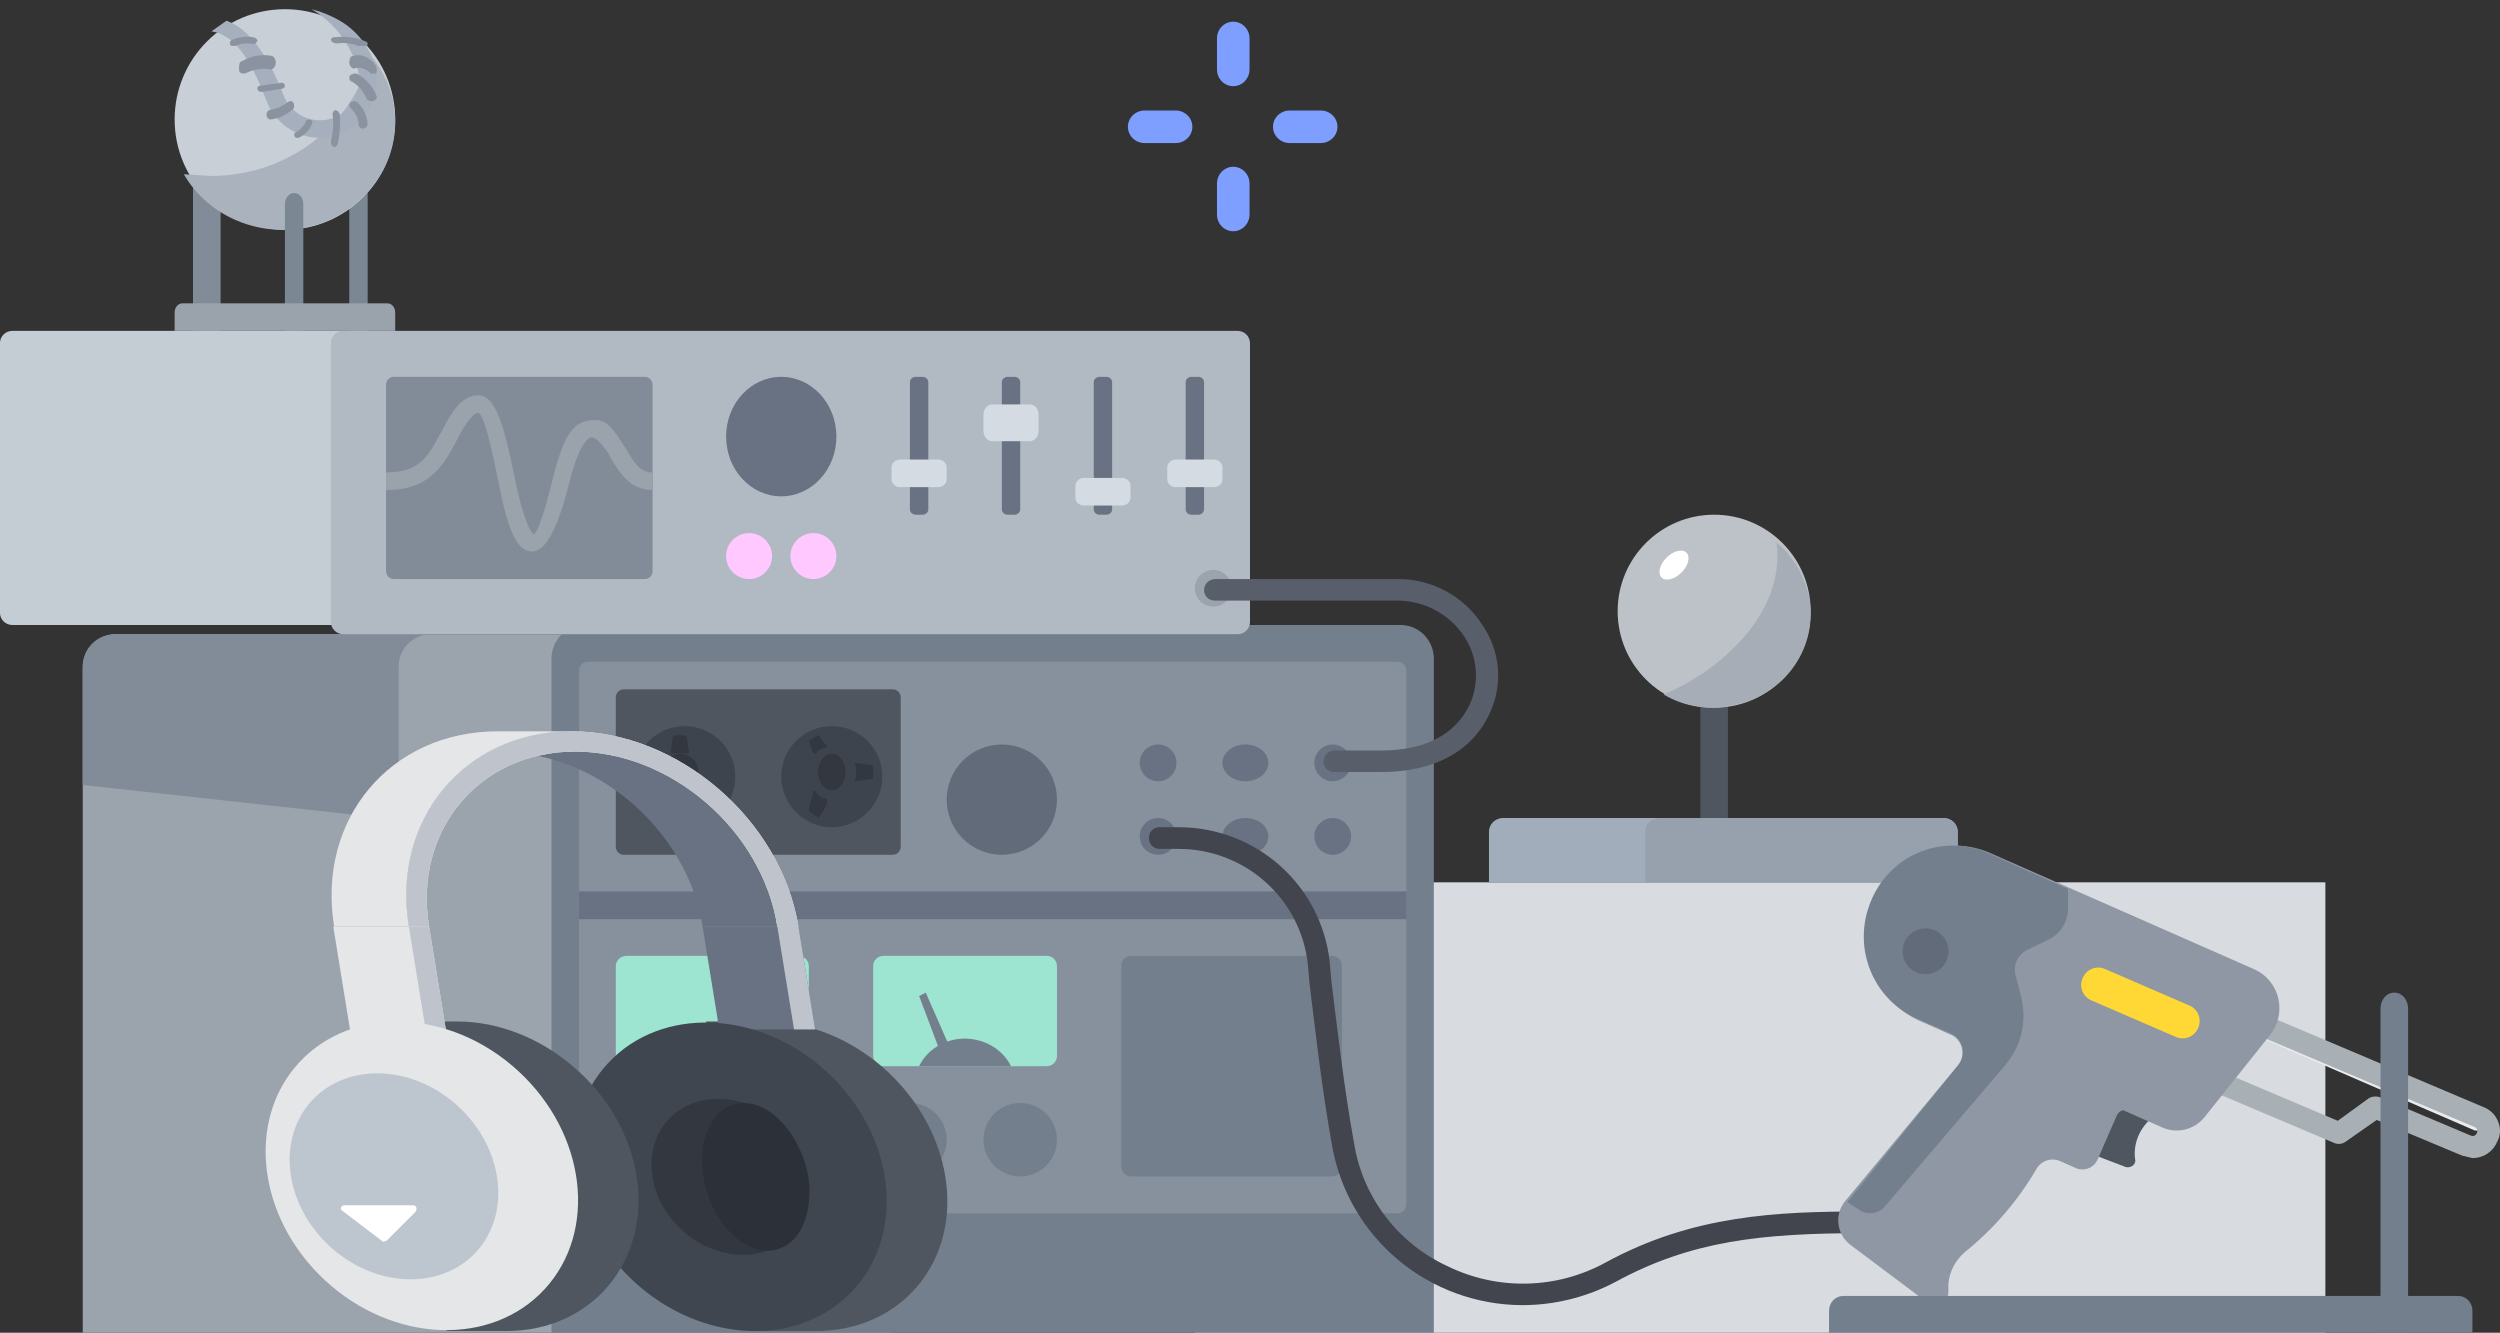 <svg fill="none" height="145" viewBox="0 0 272 145" width="272" xmlns="http://www.w3.org/2000/svg" xmlns:xlink="http://www.w3.org/1999/xlink"><rect x="0" y="0" width="272" height="145" fill="#333333" stroke="none"/><clipPath id="a"><path d="m0 0h272v145h-272z"/></clipPath><g clip-path="url(#a)"><path d="m253 96h-123v49h123z" fill="#d8dbdf"/><path d="m40 21h-2v15h2z" fill="#7c8794"/><path d="m24 20h-3v16h3z" fill="#828c98"/><path d="m31 25c6.627 0 12-5.373 12-12 0-6.627-5.373-12-12-12s-12 5.373-12 12c0 6.627 5.373 12 12 12z" fill="#c8cfd6"/><path d="m40.294 6c-.919 3.753-3.139 7.096-6.299 9.483-3.16 2.387-7.071 3.677-11.096 3.659l-2.899-.185c1.318 2.271 3.385 4.059 5.877 5.086 2.492 1.027 5.269 1.234 7.897.589 2.628-.645 4.959-2.106 6.628-4.154 1.669-2.048 2.583-4.568 2.598-7.167.02-2.665-.938-5.253-2.706-7.311z" fill="#aab3bd"/><path d="m32 21c.265 0 .52.125.707.348.188.223.293.525.293.841v13.811h-2v-13.811c0-.315.105-.618.293-.841.188-.223.442-.348.707-.348z" fill="#7c8794"/><path d="m188 76h-3v15h3z" fill="#4f5660"/><path d="m163.443 89h48.017c.409 0 .8.157 1.089.437.289.28.451.66.451 1.056v5.507h-51v-5.507c-.001-.38.148-.747.416-1.024.269-.278.636-.445 1.027-.469z" fill="#a1adba"/><path d="m180.532 89h30.936c.406 0 .796.157 1.083.437.288.28.449.66.449 1.056v5.507h-34v-5.507c0-.396.161-.776.449-1.056.287-.28.677-.437 1.083-.437z" fill="#97a1ae"/><path d="m186.5 77c5.799 0 10.5-4.701 10.5-10.5s-4.701-10.5-10.5-10.5-10.5 4.701-10.5 10.5 4.701 10.5 10.5 10.5z" fill="#bcc2c8"/><path d="m181 75.559c1.174.699 2.484 1.156 3.85 1.344 1.366.188 2.757.102 4.087-.252 1.351-.309 2.624-.873 3.747-1.66 1.122-.787 2.071-1.78 2.792-2.923.721-1.143 1.199-2.412 1.406-3.733.208-1.322.141-2.67-.197-3.967-.541-2.081-1.728-3.953-3.402-5.368 1.04 7.825-6.33 14.102-12.283 16.559z" fill="#a6adb6"/><path d="m182.944 62.295c.747-.747.989-1.716.541-2.165-.448-.448-1.418-.206-2.165.541-.747.747-.989 1.716-.541 2.165s1.418.206 2.165-.541z" fill="#fff"/><path d="m12.643 69h80.715c.966 0 1.893.381 2.576 1.06.683.679 1.067 1.599 1.067 2.559v72.381h-88v-72.381c0-.96.384-1.88 1.067-2.559.683-.679 1.61-1.06 2.576-1.06z" fill="#9ba3ad"/><path d="m47 69.001c-.471-.013-.939.068-1.378.238-.439.17-.838.425-1.176.75s-.606.714-.788 1.143-.277.891-.277 1.357v14.99c.002.215-.043.428-.131.624s-.218.372-.38.515c-.162.143-.354.25-.561.313-.207.064-.426.083-.642.056l-32.667-3.583v-12.916c-0-.466.094-.927.277-1.357.183-.429.451-.818.788-1.143.337-.325.737-.58 1.176-.75.439-.17.907-.251 1.378-.238z" fill="#828c98"/><path d="m156 145h-96v-73.333c0-.973.381-1.905 1.06-2.593.679-.688 1.599-1.074 2.559-1.074h88.762c.96 0 1.88.386 2.559 1.074.679.688 1.06 1.62 1.06 2.593z" fill="#747f8d"/><path d="m63.959 72h88.082c.254 0 .498.102.678.283s.281.427.281.683v24.035h-90v-24.035c0-.256.101-.502.281-.683.18-.181.424-.283.678-.283z" fill="#87919d"/><path d="m126 93c1.105 0 2-.895 2-2s-.895-2-2-2-2 .895-2 2 .895 2 2 2z" fill="#687282"/><path d="m135.5 93c1.381 0 2.5-.895 2.5-2s-1.119-2-2.5-2-2.5.895-2.5 2 1.119 2 2.5 2z" fill="#687282"/><path d="m145 93c1.105 0 2-.895 2-2s-.895-2-2-2-2 .895-2 2 .895 2 2 2z" fill="#687282"/><path d="m126 85c1.105 0 2-.895 2-2s-.895-2-2-2-2 .895-2 2 .895 2 2 2z" fill="#687282"/><path d="m135.5 85c1.381 0 2.5-.895 2.5-2s-1.119-2-2.5-2-2.5.895-2.5 2 1.119 2 2.5 2z" fill="#687282"/><path d="m145 85c1.105 0 2-.895 2-2s-.895-2-2-2-2 .895-2 2 .895 2 2 2z" fill="#687282"/><path d="m63 100h90v31.033c0 .257-.101.503-.281.684-.179.181-.423.283-.677.283h-88.084c-.254 0-.498-.102-.678-.283-.18-.181-.281-.427-.281-.684z" fill="#87919d"/><path d="m144.927 104h-21.854c-.593 0-1.073.475-1.073 1.061v21.878c0 .586.48 1.061 1.073 1.061h21.854c.593 0 1.073-.475 1.073-1.061v-21.878c0-.586-.48-1.061-1.073-1.061z" fill="#747f8d"/><path d="m153 97h-90v3h90z" fill="#687282"/><path d="m39.649 36h-38.299c-.746 0-1.351.588-1.351 1.313v29.374c0 .725.605 1.313 1.351 1.313h38.299c.746 0 1.351-.588 1.351-1.313v-29.374c0-.725-.605-1.313-1.351-1.313z" fill="#c5cdd4"/><path d="m37.336 69h97.328c.738 0 1.336-.606 1.336-1.354v-30.292c0-.748-.598-1.354-1.336-1.354h-97.328c-.738 0-1.336.606-1.336 1.354v30.292c0 .748.598 1.354 1.336 1.354z" fill="#b1b9c2"/><path d="m70.161 41h-27.322c-.464 0-.839.39-.839.871v20.259c0 .481.376.871.839.871h27.322c.464 0 .839-.39.839-.871v-20.259c0-.481-.376-.871-.839-.871z" fill="#828c98"/><path d="m57.903 60c-1.59 0-2.619-2.101-3.648-7.449-.655-3.247-1.59-7.641-2.245-7.641-.655 0-1.777 1.91-2.152 2.674-.374.764-.281.382-.281.573-1.59 2.961-3.181 5.157-7.577 5.157v-1.91c3.461 0 4.49-1.528 5.894-4.202l.281-.477c.748-1.528 1.964-3.725 3.836-3.725 1.871 0 2.806 3.056 4.023 9.168.935 4.489 1.684 5.635 1.964 5.921.281.286 1.029-1.433 2.152-6.017 1.123-4.584 2.152-6.017 3.836-6.303 1.684-.287 2.152.286 3.181 1.624l.935 1.433c.935 1.624 1.59 2.579 2.9 2.579v1.91c-2.526 0-3.648-2.006-4.584-3.534-.171-.43-.426-.82-.748-1.146-.561-.764-1.029-1.05-1.31-1.05-.281 0-1.31.477-2.432 4.966-1.123 4.489-2.432 7.449-4.023 7.449z" fill="#9aa2ac"/><path d="m85 54c3.314 0 6-2.91 6-6.5s-2.686-6.5-6-6.5-6 2.91-6 6.5 2.686 6.5 6 6.5z" fill="#687282"/><path d="m81.5 63c1.381 0 2.5-1.119 2.5-2.5s-1.119-2.5-2.5-2.5-2.5 1.119-2.5 2.5 1.119 2.5 2.5 2.5z" fill="#ffc9ff"/><path d="m88.5 63c1.381 0 2.5-1.119 2.5-2.5s-1.119-2.5-2.5-2.5-2.5 1.119-2.5 2.5 1.119 2.5 2.5 2.5z" fill="#ffc9ff"/><path d="m100.368 41h-.736c-.349 0-.632.263-.632.588v13.824c0 .325.283.588.632.588h.736c.349 0 .632-.263.632-.588v-13.824c0-.325-.283-.588-.632-.588z" fill="#687282"/><path d="m110.368 41h-.736c-.349 0-.632.263-.632.588v13.824c0 .325.283.588.632.588h.736c.349 0 .632-.263.632-.588v-13.824c0-.325-.283-.588-.632-.588z" fill="#687282"/><path d="m120.368 41h-.736c-.349 0-.632.263-.632.588v13.824c0 .325.283.588.632.588h.736c.349 0 .632-.263.632-.588v-13.824c0-.325-.283-.588-.632-.588z" fill="#687282"/><path d="m130.368 41h-.736c-.349 0-.632.263-.632.588v13.824c0 .325.283.588.632.588h.736c.349 0 .632-.263.632-.588v-13.824c0-.325-.283-.588-.632-.588z" fill="#687282"/><path d="m102.053 50h-4.106c-.523 0-.947.375-.947.839v1.323c0 .463.424.839.947.839h4.106c.523 0 .947-.375.947-.839v-1.323c0-.463-.424-.839-.947-.839z" fill="#d5dbe3"/><path d="m112.053 44h-4.106c-.523 0-.947.501-.947 1.118v1.764c0 .617.424 1.118.947 1.118h4.106c.523 0 .947-.501.947-1.118v-1.764c0-.617-.424-1.118-.947-1.118z" fill="#d5dbe3"/><path d="m122.053 52h-4.106c-.523 0-.947.375-.947.839v1.323c0 .463.424.839.947.839h4.106c.523 0 .947-.375.947-.839v-1.323c0-.463-.424-.839-.947-.839z" fill="#d5dbe3"/><path d="m132.053 50h-4.106c-.523 0-.947.375-.947.839v1.323c0 .463.424.839.947.839h4.106c.523 0 .947-.375.947-.839v-1.323c0-.463-.424-.839-.947-.839z" fill="#d5dbe3"/><path d="m40.747 6.99c-.624-1.991-1.965-3.678-3.762-4.734-.967-.557-2.005-.98-3.086-1.256 2.467 1.446 4.269 3.806 5.016 6.569.306 1.076.186 2.229-.335 3.219-.521.99-1.403 1.74-2.462 2.095-1.049.341-2.19.26-3.18-.227-.99-.487-1.752-1.341-2.125-2.381-.772-1.932-2.797-6.859-6.173-8.019l-1.64 1.159c2.99.386 4.823 4.444 5.98 7.536.566 1.493 1.68 2.714 3.113 3.414s3.079.826 4.603.354c1.544-.511 2.83-1.602 3.585-3.044.756-1.442.923-3.122.466-4.685z" fill="#a6afbd"/><path d="m97.141 75h-29.283c-.474 0-.859.396-.859.884v16.231c0 .488.384.884.859.884h29.283c.474 0 .859-.396.859-.884v-16.231c0-.488-.384-.884-.859-.884z" fill="#4f5660"/><path d="m74.5 90c3.038 0 5.5-2.462 5.5-5.5s-2.462-5.5-5.5-5.5-5.5 2.462-5.5 5.5 2.462 5.5 5.5 5.5z" fill="#3e444d"/><path d="m74 86c1.105 0 2-.895 2-2s-.895-2-2-2-2 .895-2 2 .895 2 2 2z" fill="#323740"/><path d="m75 81.765c0 .196-.182.294-.364.196h-1.364c-.182.098-.273 0-.273-.196v-.196l.182-1.373.182-.196h1.182l.182.196.182 1.373z" fill="#323740"/><path d="m76.186 86.658c-.038.011-.079.004-.113-.02-.034-.024-.059-.063-.068-.108-.01-.045-.004-.093.017-.134s.053-.069.092-.08l.217-.257c.073-.086.145-.171.145-.257.075-.095.125-.214.145-.342.026-.035.046-.075.059-.119.013-.044.017-.091.014-.137 0-.171.145-.257.29-.171h.072l.87.769c.026.035.046.075.059.119s.017.091.014.137l-.218.513-.29.427h-.218l-1.015-.513z" fill="#323740"/><path d="m71.069 85.027c.019-.013.04-.022.063-.025.022-.003.045-.001.067.007.021.008.041.02.057.037s.028.037.036.06c.05.097.076.205.074.316.074.079.074.237.148.316.074.079.148.158.148.237l.222.237c.019.005.038.014.054.027.016.013.03.029.04.047s.017.039.02.06c.003.021.002.043-.003.063-.005.021-.013.04-.025.057-.012.017-.027.032-.044.043s-.036.018-.056.021c-.02.003-.04.002-.06-.003h-.074l-1.038.474h-.222l-.223-.395-.222-.474c-.074-.079 0-.158.074-.237l.816-.71z" fill="#323740"/><path d="m90.5 90c3.038 0 5.5-2.462 5.5-5.5s-2.462-5.5-5.5-5.5-5.5 2.462-5.5 5.5 2.462 5.5 5.5 5.5z" fill="#3e444d"/><path d="m90.5 86c.828 0 1.5-.895 1.5-2s-.672-2-1.5-2-1.5.895-1.5 2 .672 2 1.5 2z" fill="#323740"/><path d="m93.335 83.056c-.037-.036-.087-.056-.139-.056-.052 0-.102.02-.139.056-.037.036-.058.084-.058.135 0 .051.021.099.058.135 0 .09.092.18.092.27v.809c.004.049-.002.098-.018.144-.016.046-.041.089-.075.126-.037.036-.058.084-.058.135 0 .051.021.099.058.135.037.036.087.056.139.056.052 0 .102-.02.139-.056h.092l1.387-.18c.049 0 .096-.019.131-.053.035-.034.054-.079.054-.127v-1.169c0-.048-.019-.093-.054-.127s-.082-.053-.131-.053l-1.387-.18z" fill="#323740"/><path d="m88.518 81.862c0 .166.233.166.31.083l.155-.249.31-.166.31-.166h.233c.155 0 .233-.166.078-.332h-.078l-.699-.914c0-.083-.078-.166-.155-.083s-.31.083-.466.249l-.466.249c-.017.016-.03.035-.039.056-.009.021-.014.045-.014.068 0 .024.005.047.014.068.009.021.022.041.039.056l.388 1.163z" fill="#323740"/><path d="m89.968 87.312c.081-.225 0-.45-.161-.45h-.242c-.062 0-.124-.02-.18-.059s-.104-.096-.142-.166l-.322-.225-.161-.338c-.081-.113-.322-.113-.322.113v.225l-.403 1.463c-.081.113 0 .225 0 .338l.483.45.483.225c0 .03.009.058.024.08s.036.033.057.033c.021 0 .042-.012.057-.033s.024-.05.024-.08l.805-1.351z" fill="#323740"/><path d="m109 93c3.314 0 6-2.686 6-6s-2.686-6-6-6-6 2.686-6 6 2.686 6 6 6z" fill="#626b7a"/><path d="m86.839 104h-18.677c-.641 0-1.161.496-1.161 1.107v9.786c0 .611.52 1.107 1.161 1.107h18.677c.641 0 1.161-.496 1.161-1.107v-9.786c0-.611-.52-1.107-1.161-1.107z" fill="#9de4d1"/><path d="m96.106 116h17.788c.611 0 1.106-.496 1.106-1.107v-9.786c0-.611-.495-1.107-1.106-1.107h-17.788c-.611 0-1.106.496-1.106 1.107v9.786c0 .611.495 1.107 1.106 1.107z" fill="#9de4d1"/><g fill="#747f8d"><path d="m100 116h10c-.444-.896-1.157-1.655-2.052-2.187-.895-.531-1.936-.814-2.999-.813-1.048.006-2.072.292-2.95.824s-1.572 1.287-1.999 2.176z"/><path d="m72 116h10c-.442-.896-1.147-1.654-2.033-2.186-.886-.532-1.915-.814-2.967-.814s-2.081.282-2.967.814c-.886.532-1.591 1.29-2.033 2.186z"/><path d="m104 115.455-1.12.545-2.88-7.636.72-.364z"/><path d="m78.452 116-1.452-.293 2.032-8.707.968.196z"/><path d="m71 128c2.209 0 4-1.791 4-4s-1.791-4-4-4-4 1.791-4 4 1.791 4 4 4z"/><path d="m83.5 128c2.485 0 4.5-1.791 4.5-4s-2.015-4-4.5-4-4.5 1.791-4.5 4 2.015 4 4.5 4z"/><path d="m99 128c2.209 0 4-1.791 4-4s-1.791-4-4-4c-2.209 0-4 1.791-4 4s1.791 4 4 4z"/><path d="m111 128c2.209 0 4-1.791 4-4s-1.791-4-4-4-4 1.791-4 4 1.791 4 4 4z"/></g><path d="m84.573 100.806h-8.132c-1.435-9.089-9.089-16.742-17.89-18.56 1.319-.3 2.666-.461 4.018-.478 10.428 0 20.378 8.61 22.004 19.038z" fill="#687282"/><path d="m88.782 144.815c9.28 0 15.594-7.558 14.064-16.838-1.531-9.28-10.237-16.838-19.517-16.838h-6.506l5.358 33.676z" fill="#4f5660"/><path d="m88.686 112h-10.428l-1.818-11.194h10.428z" fill="#687282"/><path d="m88.686 112h-2.296l-1.818-11.194h2.296z" fill="#bec3cc"/><path d="m92.838 140.362c5.805-6.29 4.53-16.909-2.848-23.717-7.378-6.808-18.064-7.228-23.869-.937-5.805 6.291-4.53 16.909 2.848 23.717 7.378 6.808 18.064 7.228 23.869.937z" fill="#40464f"/><path d="m86.23 134.264c2.938-3.184 2.298-8.554-1.43-11.994-3.728-3.44-9.132-3.647-12.07-.463s-2.298 8.554 1.43 11.994c3.728 3.44 9.132 3.647 12.07.463z" fill="#323740"/><path d="m84.664 135.895c2.926-.912 4.202-5.167 2.851-9.506-1.351-4.338-4.819-7.116-7.745-6.205s-4.202 5.167-2.851 9.505c1.351 4.339 4.819 7.117 7.745 6.206z" fill="#2c3038"/><path d="m55.106 144.815c9.28 0 15.594-7.558 14.159-16.838-1.435-9.28-10.332-16.838-19.517-16.838h-6.601l5.453 33.676z" fill="#4f5660"/><path d="m48.983 114.965h-10.428l-2.296-14.159h10.428z" fill="#e4e6e8"/><path d="m48.505 112h-2.2l-1.818-11.194h2.2z" fill="#bec3cc"/><path d="m59.255 140.263c5.805-6.291 4.53-16.909-2.848-23.718-7.378-6.808-18.064-7.227-23.869-.937-5.805 6.291-4.53 16.91 2.848 23.718 7.378 6.808 18.064 7.227 23.869.937z" fill="#e4e6e8"/><path d="m44.487 100.806h-8.132c-1.913-11.672 6.123-21.239 17.795-21.239h8.036c-11.576 0-19.612 9.567-17.699 21.239z" fill="#e4e6e8"/><path d="m51.793 136.224c3.87-4.193 3.009-11.282-1.922-15.833-4.931-4.55-12.066-4.84-15.936-.646-3.87 4.194-3.009 11.282 1.922 15.833s12.066 4.84 15.936.646z" fill="#bdc5cf"/><path d="m41.617 135.056-4.401-3.349c-.287-.191-.096-.574.287-.574h7.462c.383 0 .478.479.191.766l-3.062 3.061c-.191.096-.383.191-.478.096z" fill="#fff"/><path d="m86.868 100.806h-2.296c-1.626-10.428-11.576-19.038-22.004-19.038s-17.603 8.61-15.881 19.038h-2.2c-1.913-11.672 6.123-21.239 17.699-21.239s22.77 9.567 24.683 21.239z" fill="#e9ebed"/><path d="m86.868 100.806h-2.296c-1.626-10.428-11.576-19.038-22.004-19.038s-17.603 8.61-15.881 19.038h-2.2c-1.913-11.672 6.123-21.239 17.699-21.239s22.77 9.567 24.683 21.239z" fill="#bec3cc"/><path d="m269.746 123h-.483l-31.54-13.657c-.271-.142-.486-.371-.609-.651s-.147-.592-.068-.887c.051-.161.137-.308.252-.432s.256-.222.412-.286c.157-.064.326-.093.495-.086.17.008.335.052.486.131l31.539 13.56c.149.053.285.136.401.243s.208.237.272.381c.063.144.096.3.097.457s-.031.313-.093.458c-.095.227-.257.422-.463.559-.207.137-.449.21-.698.21z" fill="#e9ebed"/><path d="m165.641 142c-4.939-.012-9.717-1.748-13.5-4.904-3.783-3.157-6.33-7.533-7.198-12.366-1.139-6.323-1.804-12.363-2.469-17.743l-.19-2.17c-.396-3.429-2.047-6.593-4.638-8.89-2.591-2.297-5.942-3.567-9.414-3.567h-2.089c-.302 0-.592-.119-.805-.332-.214-.212-.334-.5-.334-.801-.013-.157.007-.314.058-.463.051-.148.133-.285.24-.4.107-.115.237-.207.382-.27s.301-.095.459-.094h2.089c4.055-.004 7.97 1.476 10.999 4.156 3.029 2.68 4.961 6.374 5.427 10.378l.19 2.17c.665 5.285 1.329 11.325 2.469 17.648.457 2.891 1.623 5.625 3.395 7.962 1.771 2.337 4.094 4.205 6.764 5.439 2.684 1.315 5.647 1.968 8.639 1.902s5.923-.848 8.546-2.279c9.495-5.191 18.705-5.568 28.105-5.568.157-.013.316.006.465.057s.286.133.402.239c.117.107.209.236.272.38s.096.299.095.456c0 .326-.13.638-.362.868-.231.23-.545.359-.872.359-11.204 0-18.8.849-26.965 5.285-3.124 1.667-6.614 2.542-10.16 2.548z" fill="#42454d"/><path d="m269.002 126-1.157-.283-9.254-3.869-3.373 2.359c-.163.122-.353.202-.555.235-.201.033-.408.017-.602-.046l-19.376-8.209c-.14-.061-.266-.149-.371-.258s-.187-.238-.24-.378c-.054-.141-.079-.29-.073-.44s.042-.297.106-.434c.053-.145.136-.278.244-.391.107-.113.237-.203.382-.265.144-.061.3-.094.457-.095.158 0 .314.03.459.091l18.701 7.926 3.374-2.453c.188-.108.398-.172.615-.188s.435.016.638.093l9.832 4.152c.063.03.131.047.201.049s.139-.011.204-.038c.064-.027.121-.067.168-.118s.081-.111.102-.176c.031-.062.048-.129.05-.197s-.011-.136-.039-.199c-.027-.063-.068-.119-.12-.165-.052-.045-.113-.08-.18-.1l-31.425-13.304c-.271-.139-.485-.365-.607-.639-.123-.274-.147-.581-.068-.871.051-.157.137-.302.252-.423.114-.122.254-.218.41-.281.157-.063.325-.091.494-.084.168.008.333.051.483.128l31.425 13.304c.374.137.714.351.997.628s.502.61.642.976c.148.346.216.721.2 1.096-.017.375-.118.742-.297 1.074-.213.53-.585.985-1.066 1.305-.482.319-1.051.49-1.633.488z" fill="#a8b0b5"/><path d="m231.052 126.883-5.052-1.923 3.402-6.96 5.052 1.923c.141.045.266.124.36.227.095.103.157.227.178.359s.001.266-.057.389c-.059.123-.154.229-.275.307-.83.561-1.485 1.302-1.9 2.152s-.577 1.78-.471 2.702c.048.144.045.297-.008.439s-.153.266-.288.355c-.135.09-.297.141-.465.147-.169.005-.335-.036-.476-.117z" fill="#4f5660"/><path d="m235.151 122.62-26.296-11.555c-2.355-1.055-4.208-3.012-5.16-5.449-.951-2.437-.925-5.158.073-7.576.501-1.21 1.234-2.306 2.154-3.224.921-.918 2.012-1.64 3.209-2.123 1.198-.483 2.477-.718 3.764-.691 1.288.027 2.557.315 3.733.848l28.697 12.633c.636.289 1.199.725 1.642 1.274.444.548.757 1.194.915 1.886.159.693.157 1.414-.004 2.106-.16.692-.476 1.336-.922 1.883l-7.102 8.911c-.556.686-1.319 1.164-2.171 1.359-.851.195-1.742.096-2.532-.282z" fill="#8e97a3"/><path d="m211.983 139.635v.953c-.003.274-.086.542-.239.771-.152.229-.368.409-.621.52s-.533.146-.806.103-.527-.163-.733-.346l-8.254-6.194c-.359-.27-.66-.61-.884-.998-.225-.388-.368-.818-.422-1.262-.054-.445-.017-.896.109-1.326.125-.43.337-.831.622-1.178l12.188-14.674c.242-.265.415-.585.504-.932s.09-.71.005-1.058-.255-.67-.494-.937c-.24-.268-.541-.473-.879-.599l-3.551-1.619 1.344-2.859 22.168 9.433.96 3.907-1.344-.572c-.256-.074-.529-.057-.774.047-.245.105-.446.29-.569.525l-2.111 4.86c-.189.398-.517.714-.923.889s-.863.198-1.285.063l-1.919-.857c-.45-.179-.95-.191-1.409-.034-.458.158-.844.474-1.086.891-2.015 3.462-4.65 6.53-7.774 9.053-1.035.863-1.689 2.094-1.823 3.43z" fill="#8e97a3"/><path d="m260.541 108.003c.387 0 .758.183 1.032.509.273.326.427.768.427 1.229v35.259h-3v-35.259c0-.236.04-.471.118-.688.079-.218.193-.414.338-.576.144-.163.315-.289.501-.371.187-.081.385-.116.584-.103z" fill="#747f8d"/><path d="m200.536 141h66.928c.407 0 .798.169 1.086.469s.45.707.45 1.131v2.4h-70v-2.4c0-.424.162-.831.45-1.131s.679-.469 1.086-.469z" fill="#747f8d"/><path d="m203.362 98.55c-.846 2.351-.769 4.944.217 7.238s2.804 4.112 5.074 5.075l3.496 1.539c.333.126.63.334.865.604.236.27.403.595.487.946s.082.718-.005 1.068c-.088.351-.258.674-.497.941l-11.999 14.815 1.134.769c.453.353 1.023.51 1.589.438.565-.072 1.081-.367 1.434-.822l12.945-15.2c.883-1.003 1.509-2.213 1.822-3.522s.304-2.676-.027-3.981l-.567-2.212c-.184-.588-.14-1.225.124-1.78.263-.555.726-.985 1.293-1.203l1.984-.962c.687-.291 1.271-.786 1.676-1.422.404-.635.611-1.38.592-2.137v-2.02l-8.787-3.944c-1.212-.523-2.516-.787-3.831-.778-1.316.01-2.616.294-3.82.835-1.204.541-2.286 1.327-3.18 2.31s-1.581 2.142-2.019 3.405z" fill="#747f8d"/><path d="m238.227 109.41-9.219-3.989c-.922-.399-1.992.025-2.391.946l-.034.079c-.398.921.025 1.991.947 2.39l9.219 3.99c.921.398 1.991-.025 2.39-.947l.034-.079c.399-.921-.025-1.991-.946-2.39z" fill="#ffd836"/><path d="m19.85 33h22.299c.226 0 .442.105.601.293s.249.442.249.707v2h-24v-2c0-.265.09-.52.249-.707s.376-.293.601-.293z" fill="#9aa2ac"/><g fill="#8a939f"><path d="m36.372 16h-.074c-.091-.047-.169-.135-.223-.252-.054-.117-.08-.256-.074-.396.228-.859.305-1.787.223-2.7-.029-.07-.043-.15-.041-.232.002-.081.019-.16.05-.228.031-.068.074-.121.126-.155.051-.033.107-.045.163-.034.094.006.185.05.264.126.079.076.141.182.181.306.086 1.091.01 2.196-.223 3.24-.042.09-.097.165-.161.221-.064.056-.136.091-.21.103z"/><path d="m32.394 15c-.158 0-.236 0-.315-.131-.031-.034-.054-.073-.067-.115-.013-.042-.016-.085-.008-.128.007-.043.025-.084.051-.12s.061-.069.103-.095c.52-.276.91-.692 1.103-1.178.006-.043.025-.085.055-.12.03-.036.07-.065.117-.084.047-.019.099-.029.152-.028.052.002.104.014.149.036.236 0 .315.196.236.393-.221.617-.695 1.149-1.34 1.506z"/><path d="m29.434 13c-.115 0-.225-.056-.307-.154s-.127-.233-.127-.372.046-.274.127-.372.192-.154.307-.154c.678-.115 1.328-.401 1.908-.842.092-.084.208-.12.321-.1s.217.094.285.205c.087.316.087.632-.173.737-.69.597-1.498.96-2.341 1.053z"/><path d="m28.448 10c-.116 0-.227-.036-.309-.101-.082-.064-.128-.152-.128-.243-.014-.041-.015-.085-.004-.126.011-.042.035-.081.069-.114.034-.033.077-.06.127-.078.049-.018.103-.026.158-.025l2.099-.275c.05-.023.107-.036.165-.038.058-.002.116.008.168.029.052.02.097.051.13.088.033.038.054.081.061.127.029.082.018.17-.03.246-.048.076-.131.136-.232.166z"/><path d="m26.444 8c-.222 0-.444-.149-.444-.448 0-.299 0-.897.333-.897.981-.561 2.053-.767 3.111-.598.147 0 .289.079.393.219.104.14.163.33.163.528 0 .198-.059.388-.163.528-.104.14-.245.219-.393.219-.939-.159-1.893-.005-2.778.448z"/><path d="m25.431 5c-.164 0-.329 0-.411-.142-.028-.088-.028-.181.002-.269.029-.088.085-.167.163-.229.757-.344 1.63-.445 2.465-.285.246.071.411.285.329.427-.082.142-.246.356-.493.285-.638-.143-1.315-.067-1.89.214z"/><path d="m39.508 14c-.131 0-.256-.045-.348-.126-.092-.081-.144-.19-.144-.305-.021-.68-.338-1.327-.886-1.81-.045-.045-.08-.098-.102-.155-.022-.057-.031-.117-.026-.177.009-.121.073-.234.177-.314.104-.08.241-.12.379-.112.138.008.268.064.359.155.653.645 1.034 1.466 1.083 2.327.002.123-.046.243-.137.338s-.216.158-.355.179z"/><path d="m40.412 10.998c-.116.008-.233-.015-.333-.067-.1-.052-.179-.129-.225-.221-.26-.745-.812-1.389-1.563-1.823-.335-.096-.335-.48-.223-.672.097-.09.222-.156.359-.19.138-.034.284-.034.422-.002.994.578 1.74 1.421 2.122 2.399.112.192-.112.48-.335.576z"/><path d="m40.583 8h-.25c-.268-.282-.569-.475-.883-.568-.315-.093-.638-.083-.95.028-.106-.008-.208-.063-.296-.158s-.159-.227-.204-.382c0-.405.083-.81.333-.81.434-.152.883-.146 1.316.017s.837.48 1.184.928c.088.107.147.267.163.445.016.177-.013.357-.079.501z"/><path d="m39.456 5h-.468c-.335-.14-.716-.236-1.119-.284-.403-.047-.818-.044-1.219.009-.234 0-.585-.137-.585-.275-.045-.045-.068-.096-.065-.147.002-.052.029-.102.078-.145.049-.043.117-.077.198-.098s.169-.029.257-.021c.572-.061 1.161-.05 1.725.033.565.083 1.092.235 1.548.448.234.069.234.343.117.481z"/></g><path d="m132 66c1.105 0 2-.895 2-2s-.895-2-2-2-2 .895-2 2 .895 2 2 2z" fill="#9ba3ad"/><path d="m150.257 83.996h-5.027c-.158.013-.316-.006-.465-.057-.149-.051-.286-.131-.402-.237s-.209-.234-.272-.377c-.063-.143-.095-.297-.095-.453 0-.323.13-.633.362-.862.231-.229.545-.357.872-.357h5.027c4.838 0 8.159-1.781 9.676-5.062.524-1.191.737-2.493.621-3.786-.116-1.293-.557-2.538-1.285-3.619-.782-1.161-1.839-2.118-3.078-2.787-1.239-.669-2.624-1.032-4.036-1.056h-20.017c-.302 0-.591-.118-.805-.329-.213-.211-.333-.497-.333-.795-.001-.308.116-.604.327-.83s.501-.365.811-.388h20.017c1.818.005 3.606.463 5.197 1.331 1.592.868 2.937 2.119 3.91 3.637.964 1.385 1.55 2.994 1.7 4.669.149 1.675-.142 3.36-.847 4.891-1.897 4.218-6.071 6.468-11.858 6.468z" fill="#585f6a"/><path d="m209.5 106c1.381 0 2.5-1.119 2.5-2.5s-1.119-2.5-2.5-2.5-2.5 1.119-2.5 2.5 1.119 2.5 2.5 2.5z" fill="#626b7a"/><path d="m135.948 4.179c0-1.004-.793-1.818-1.77-1.818-.978 0-1.77.814-1.77 1.818v3.377c0 1.004.792 1.818 1.77 1.818.977 0 1.77-.814 1.77-1.818z" fill="#7e9fff"/><path d="m135.948 19.965c0-1.004-.793-1.818-1.77-1.818-.978 0-1.77.814-1.77 1.818v3.377c0 1.004.792 1.818 1.77 1.818.977 0 1.77-.814 1.77-1.818z" fill="#7e9fff"/><path d="m143.697 15.564c1.004 0 1.818-.792 1.818-1.77s-.814-1.77-1.818-1.77h-3.377c-1.004 0-1.818.792-1.818 1.77s.814 1.77 1.818 1.77z" fill="#7e9fff"/><path d="m127.911 15.564c1.004 0 1.818-.792 1.818-1.77s-.814-1.77-1.818-1.77h-3.377c-1.004 0-1.818.792-1.818 1.77s.814 1.77 1.818 1.77z" fill="#7e9fff"/></g></svg>